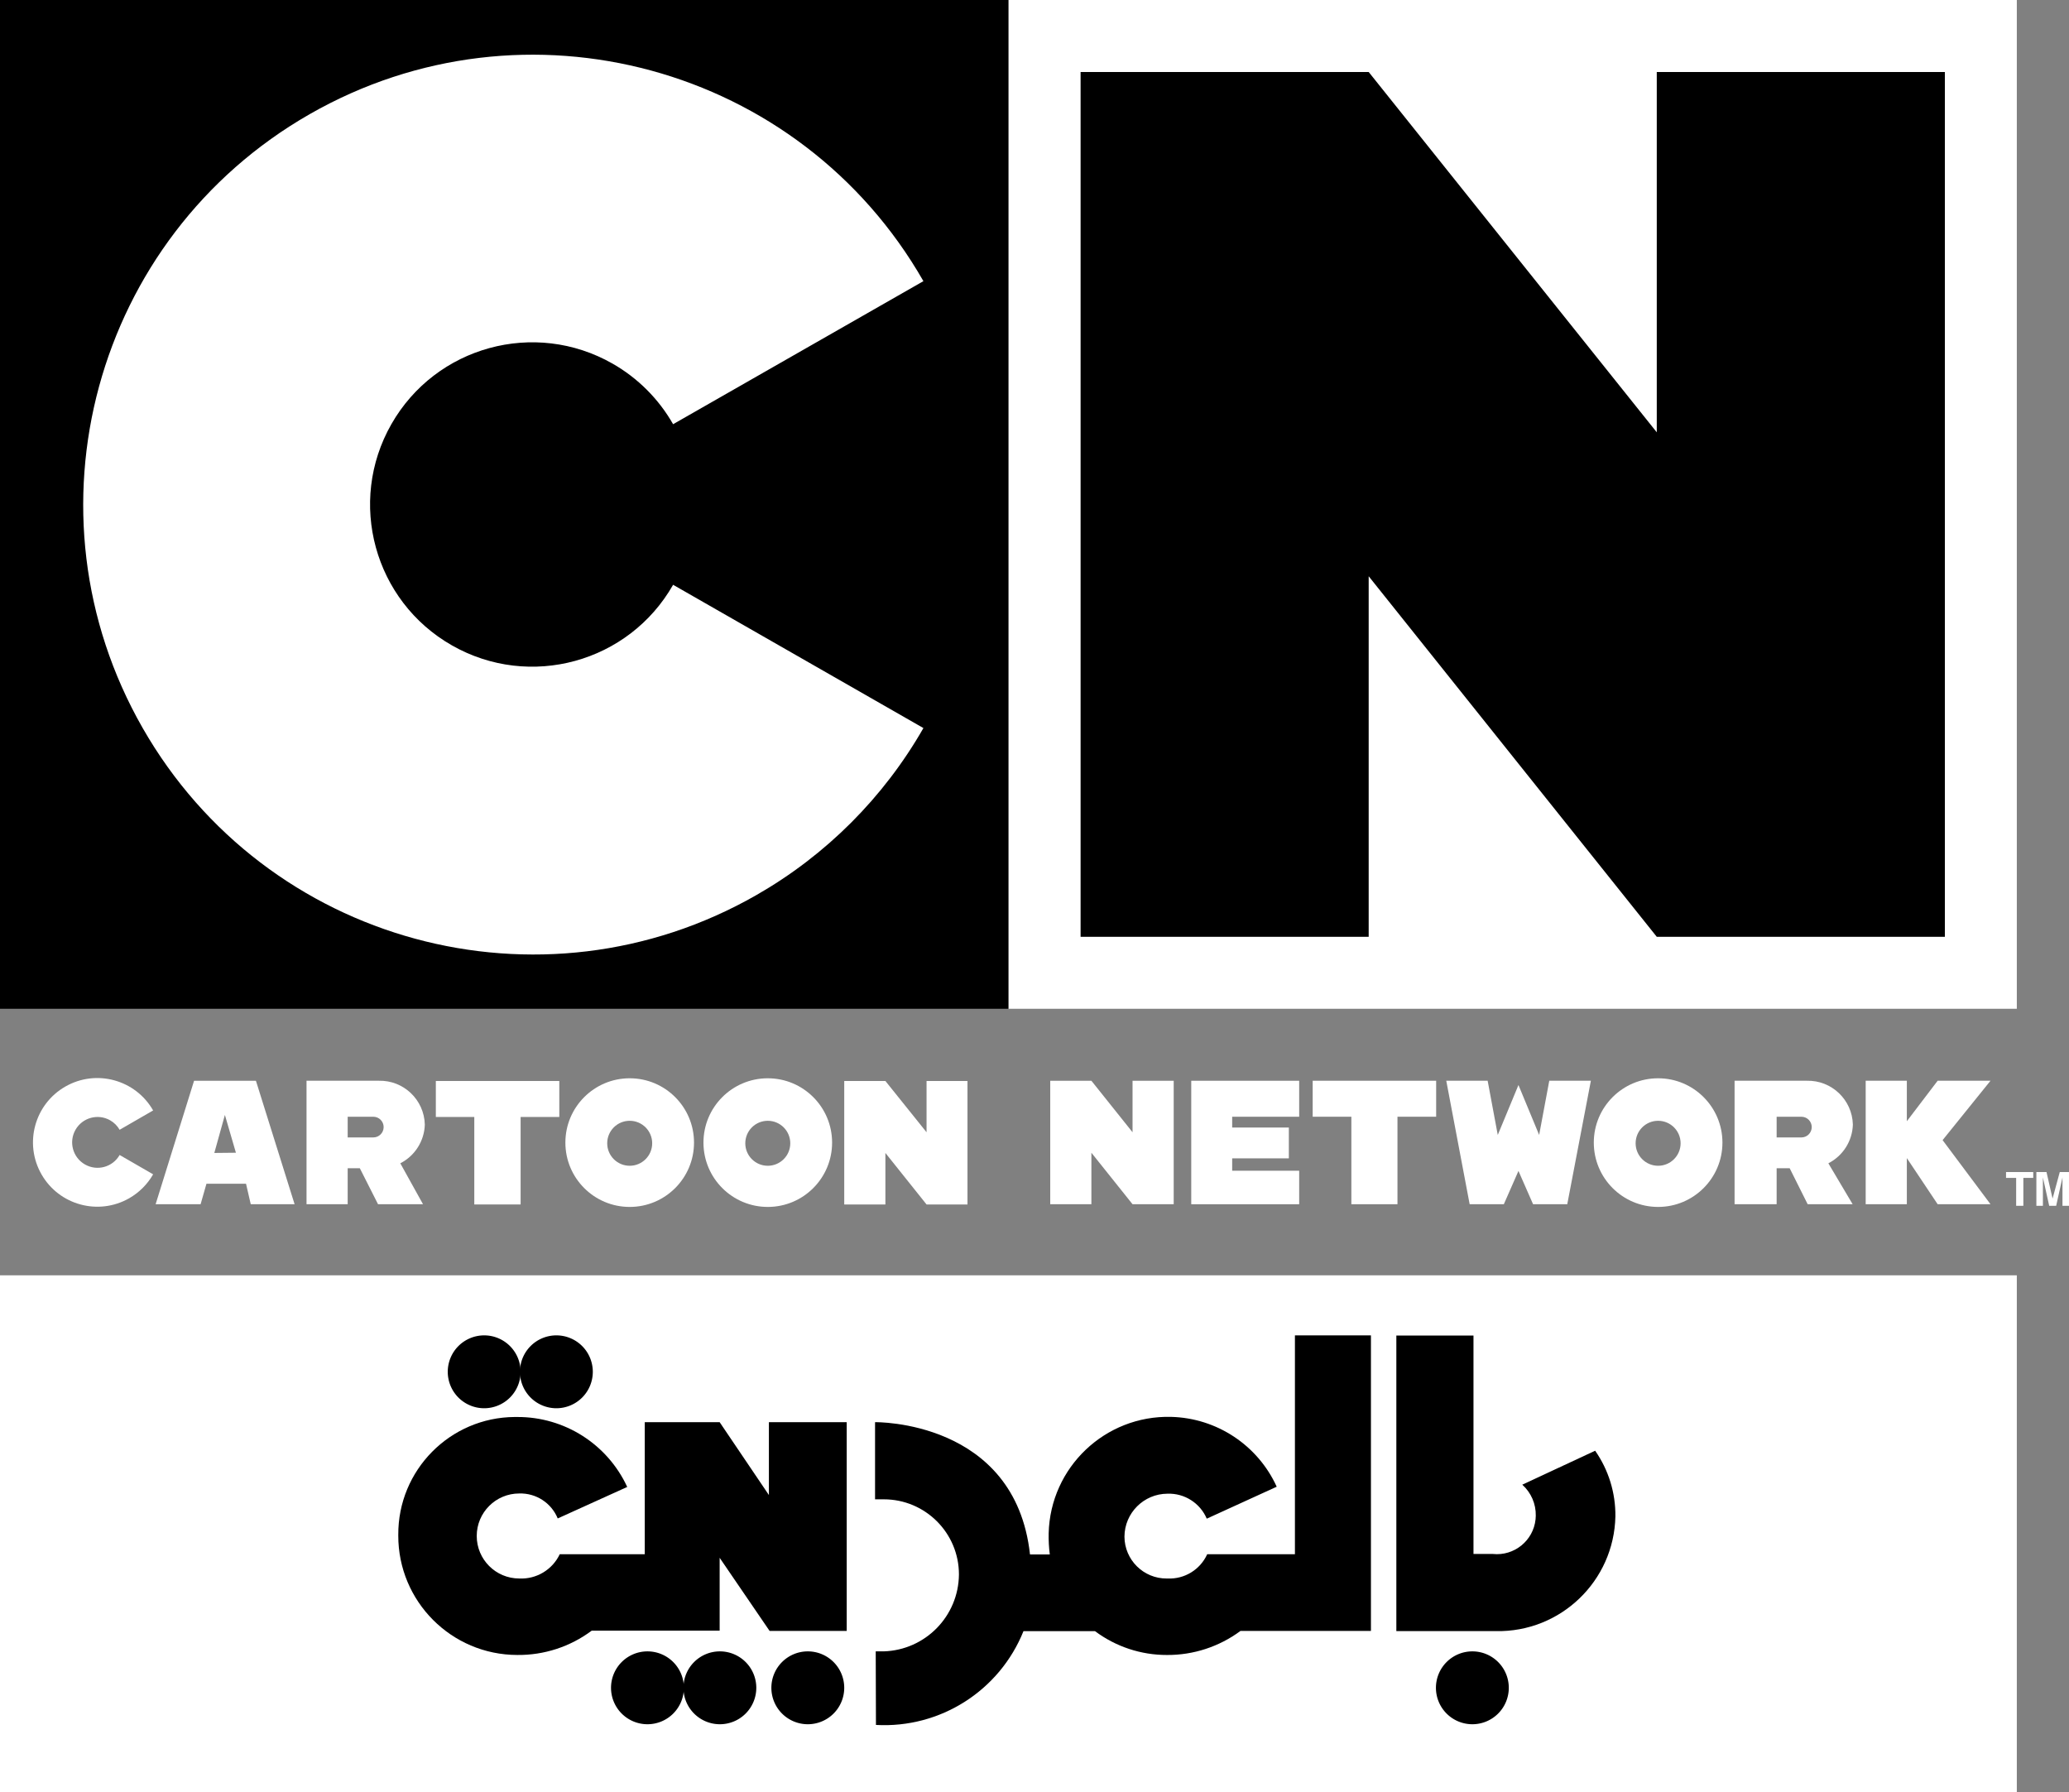 <svg width="800" height="692.87" enable-background="new -202.36 -12.098 1000 866.086" version="1.1" viewBox="-202.36 -12.098 800 692.87" xml:space="preserve" xmlns="http://www.w3.org/2000/svg">

<rect x="-202.36" y="-12.098" width="800" height="692.87" fill="#808080" stroke="none"/>

<g transform="matrix(.8 0 0 .8 -40.472 -2.42)">
	<path d="m285.03-12.098h487.39v487.5h-487.39z" fill="#fff"/>
	<path d="m-202.36-12.098h487.39v487.5h-487.39z"/>
	<path d="m122.97 270.51c-21.431 37.604-69.289 50.715-106.89 29.284-37.605-21.431-50.715-69.288-29.284-106.89 21.431-37.604 69.289-50.715 106.89-29.284 12.211 6.959 22.326 17.073 29.284 29.284l120.98-69.131c-59.641-104.2-192.46-140.32-296.66-80.683-104.2 59.641-140.32 192.46-80.683 296.66 59.642 104.2 192.46 140.32 296.66 80.685 33.599-19.23 61.454-47.085 80.684-80.685z" fill="#fff"/>
	<path d="m737.64 440.62v-417.93h-139.24v174.13l-139.24-174.13h-139.24v417.93h139.24v-174.24l139.24 174.24z"/>
	<path d="m531.55 553.77 7.065 16.088h16.523l11.413-59.675h-20.108l-4.893 26.197-10-24.131-10 24.131-4.891-26.197h-20l11.305 59.675h16.521z" fill="#fff"/>
	<path d="m491.77 510.18h-59.676v17.392h18.695v42.283h22.283v-42.283h18.698z" fill="#fff"/>
	<path d="m599.05 508.99c-17.169 0-31.086 13.916-31.086 31.086 0 17.168 13.917 31.088 31.086 31.088s31.088-13.92 31.088-31.088c0-17.17-13.919-31.086-31.088-31.086m0 42.281c-6.004 0-10.87-4.865-10.87-10.869s4.866-10.869 10.87-10.869 10.87 4.865 10.87 10.869-4.866 10.869-10.87 10.869" fill="#fff"/>
	<path d="m364.92 569.86v-59.675h-19.891v24.892l-19.892-24.892h-19.891v59.675h19.891v-24.89l19.892 24.89z" fill="#fff"/>
	<path d="m425.57 527.58v-17.392h-52.172v59.675h52.172v-16.195h-32.391v-5.98h27.392v-14.891h-27.392v-5.217z" fill="#fff"/>
	<path d="m693.18 531.38c-0.296-12.002-10.265-21.494-22.267-21.199-0.041 0-0.084 2e-3 -0.125 2e-3h-34.782v59.676h20.326v-17.393h6.305l8.695 17.393h21.739l-11.739-19.783c7.064-3.606 11.605-10.768 11.848-18.696m-36.848-3.805h11.957c2.76-6e-3 5.004 2.229 5.009 4.99 7e-3 2.762-2.229 5.004-4.989 5.01h-0.02-11.957z" fill="#fff"/>
	<path d="m759.7 510.18h-25.544l-14.89 19.566v-19.566h-19.892v59.675h19.892v-22.283l14.89 22.283h25.544l-23.152-30.978z" fill="#fff"/>
	<path d="m-81.164 569.86h21.194l-18.695-59.674h-29.892l-18.587 59.674h21.74l2.826-9.893h19.13zm-17.61-24.783 5.109-18.369 5.326 18.262z" fill="#fff"/>
	<path d="m67.966 510.3h-59.674v17.389h18.587v42.283h22.391v-42.283h18.696z" fill="#fff"/>
	<path d="m-144.54 546.06c-3.361 5.893-10.863 7.943-16.755 4.58-5.892-3.361-7.942-10.863-4.581-16.754 3.361-5.893 10.863-7.943 16.755-4.582 1.909 1.09 3.491 2.672 4.581 4.582l16.196-9.348c-8.525-14.904-27.515-20.076-42.419-11.551-14.902 8.525-20.074 27.518-11.549 42.42s27.517 20.074 42.419 11.551c4.81-2.754 8.798-6.74 11.549-11.551z" fill="#fff"/>
	<path d="m101.99 508.99c-17.17 0-31.088 13.916-31.088 31.086 0 17.168 13.917 31.088 31.088 31.088 17.169 0 31.086-13.92 31.086-31.088 0-17.17-13.917-31.086-31.086-31.086m0 42.281c-6.003 0-10.87-4.865-10.87-10.869s4.866-10.869 10.87-10.869c6.002 0 10.868 4.865 10.868 10.869s-4.866 10.869-10.868 10.869" fill="#fff"/>
	<path d="m168.62 508.99c-17.169 0.061-31.039 14.025-30.978 31.193 0.059 17.17 14.026 31.039 31.195 30.979 17.126-0.059 30.978-13.961 30.978-31.086 0-17.17-13.917-31.086-31.086-31.086m0 42.281c-6.003 0-10.87-4.865-10.87-10.869s4.866-10.869 10.87-10.869c6.002 0 10.87 4.865 10.87 10.869s-4.868 10.869-10.87 10.869" fill="#fff"/>
	<path d="m265.25 569.97v-59.672h-19.783v24.781l-19.892-24.781h-19.892v59.672h19.892v-24.891l19.892 24.891z" fill="#fff"/>
	<path d="m2.965 531.38c-0.294-12.002-10.263-21.494-22.265-21.199-0.042 0-0.083 2e-3 -0.126 2e-3h-34.783v59.676h19.892v-17.393h5.869l8.805 17.393h21.74l-10.98-19.783c7.064-3.606 11.605-10.768 11.848-18.696m-37.282-3.805h12.392c2.762 6e-3 4.996 2.248 4.989 5.01-5e-3 2.754-2.235 4.984-4.989 4.99h-12.392z" fill="#fff"/>
	<path d="m780.36 554.31v2.827h-4.784v13.48h-3.477v-13.48h-4.891v-2.827z" fill="#fff"/>
	<path d="m793.18 554.31h4.457v16.307h-3.152v-12.393-1.305l-3.043 13.697h-3.37l-3.044-13.697v1.305 12.393h-3.153v-16.307h4.893l2.935 12.826z" fill="#fff"/>
	<path d="m-202.36 604.21h974.78v249.78h-974.78z" fill="#fff"/>
	<path d="m472.53 776.16v-142.83h37.283v105.54h9.347c10.33 1.08 19.58-6.416 20.66-16.744 0.061-0.576 0.095-1.156 0.102-1.734 0.12-5.713-2.262-11.191-6.522-15l35.218-16.414c6.492 9.301 9.913 20.398 9.783 31.74-0.655 31.236-26.481 56.041-57.719 55.436h-48.152z"/>
	<path d="m206.88 675.18v100.87h-37.282l-24.131-35.326v35.217h-61.848c-10.379 7.756-23.023 11.881-35.979 11.74-31.816-0.059-57.561-25.9-57.502-57.715 2e-3 -0.111 2e-3 -0.221 2e-3 -0.328-0.184-31.275 25.022-56.779 56.297-56.963 0.4-4e-3 0.802-2e-3 1.203 6e-3 22.807-0.107 43.58 13.104 53.153 33.803l-33.587 15.219c-3.076-7.502-10.483-12.311-18.587-12.064-11.346-0.01-20.55 9.18-20.56 20.525-8e-3 11.346 9.181 20.553 20.528 20.561h0.031c8.294 0.402 16.017-4.23 19.565-11.74h41.088v-63.805h36.195l23.805 35.219v-35.219h37.609z"/>
	<path d="m220.9 785.94h3.804c20.159-0.584 36.247-17.006 36.414-37.174 0-20.051-16.255-36.303-36.304-36.303h-4.239v-37.285s67.717-1.193 74.891 63.914h9.565c-0.436-3.387-0.617-6.803-0.543-10.217 0.796-31.867 27.273-57.055 59.14-56.258 22.082 0.551 41.915 13.658 51.078 33.758l-33.805 15.434c-3.233-7.568-10.796-12.365-19.021-12.064-11.442 0.059-20.702 9.318-20.762 20.762 0.056 11.225 9.201 20.281 20.427 20.223 0.147 0 0.295-2e-3 0.443-6e-3 8.178 0.371 15.757-4.279 19.13-11.74h42.392v-105.76h36.738v142.83h-63.043c-10.273 7.627-22.749 11.709-35.544 11.631-12.535 0.031-24.743-4.014-34.782-11.521h-34.564c-11.599 28.828-40.279 47.059-71.305 45.326z"/>
	<path d="m526.88 803.55a17.608 17.608 0 0 1-17.608 17.608 17.608 17.608 0 0 1-17.608-17.608 17.608 17.608 0 0 1 17.608-17.608 17.608 17.608 0 0 1 17.608 17.608z"/>
	<path d="m205.68 803.55a17.608 17.608 0 0 1-17.608 17.608 17.608 17.608 0 0 1-17.608-17.608 17.608 17.608 0 0 1 17.608-17.608 17.608 17.608 0 0 1 17.608 17.608z"/>
	<path d="m163.18 803.55a17.608 17.608 0 0 1-17.608 17.608 17.608 17.608 0 0 1-17.608-17.608 17.608 17.608 0 0 1 17.608-17.608 17.608 17.608 0 0 1 17.608 17.608z"/>
	<path d="m128.18 803.55a17.608 17.608 0 0 1-17.608 17.608 17.608 17.608 0 0 1-17.608-17.608 17.608 17.608 0 0 1 17.608-17.608 17.608 17.608 0 0 1 17.608 17.608z"/>
	<path d="m49.27 650.84a17.608 17.608 0 0 1-17.608 17.608 17.608 17.608 0 0 1-17.608-17.608 17.608 17.608 0 0 1 17.608-17.608 17.608 17.608 0 0 1 17.608 17.608z"/>
	<path d="m84.16 650.84a17.608 17.608 0 0 1-17.608 17.608 17.608 17.608 0 0 1-17.608-17.608 17.608 17.608 0 0 1 17.608-17.608 17.608 17.608 0 0 1 17.608 17.608z"/>
</g>
</svg>
